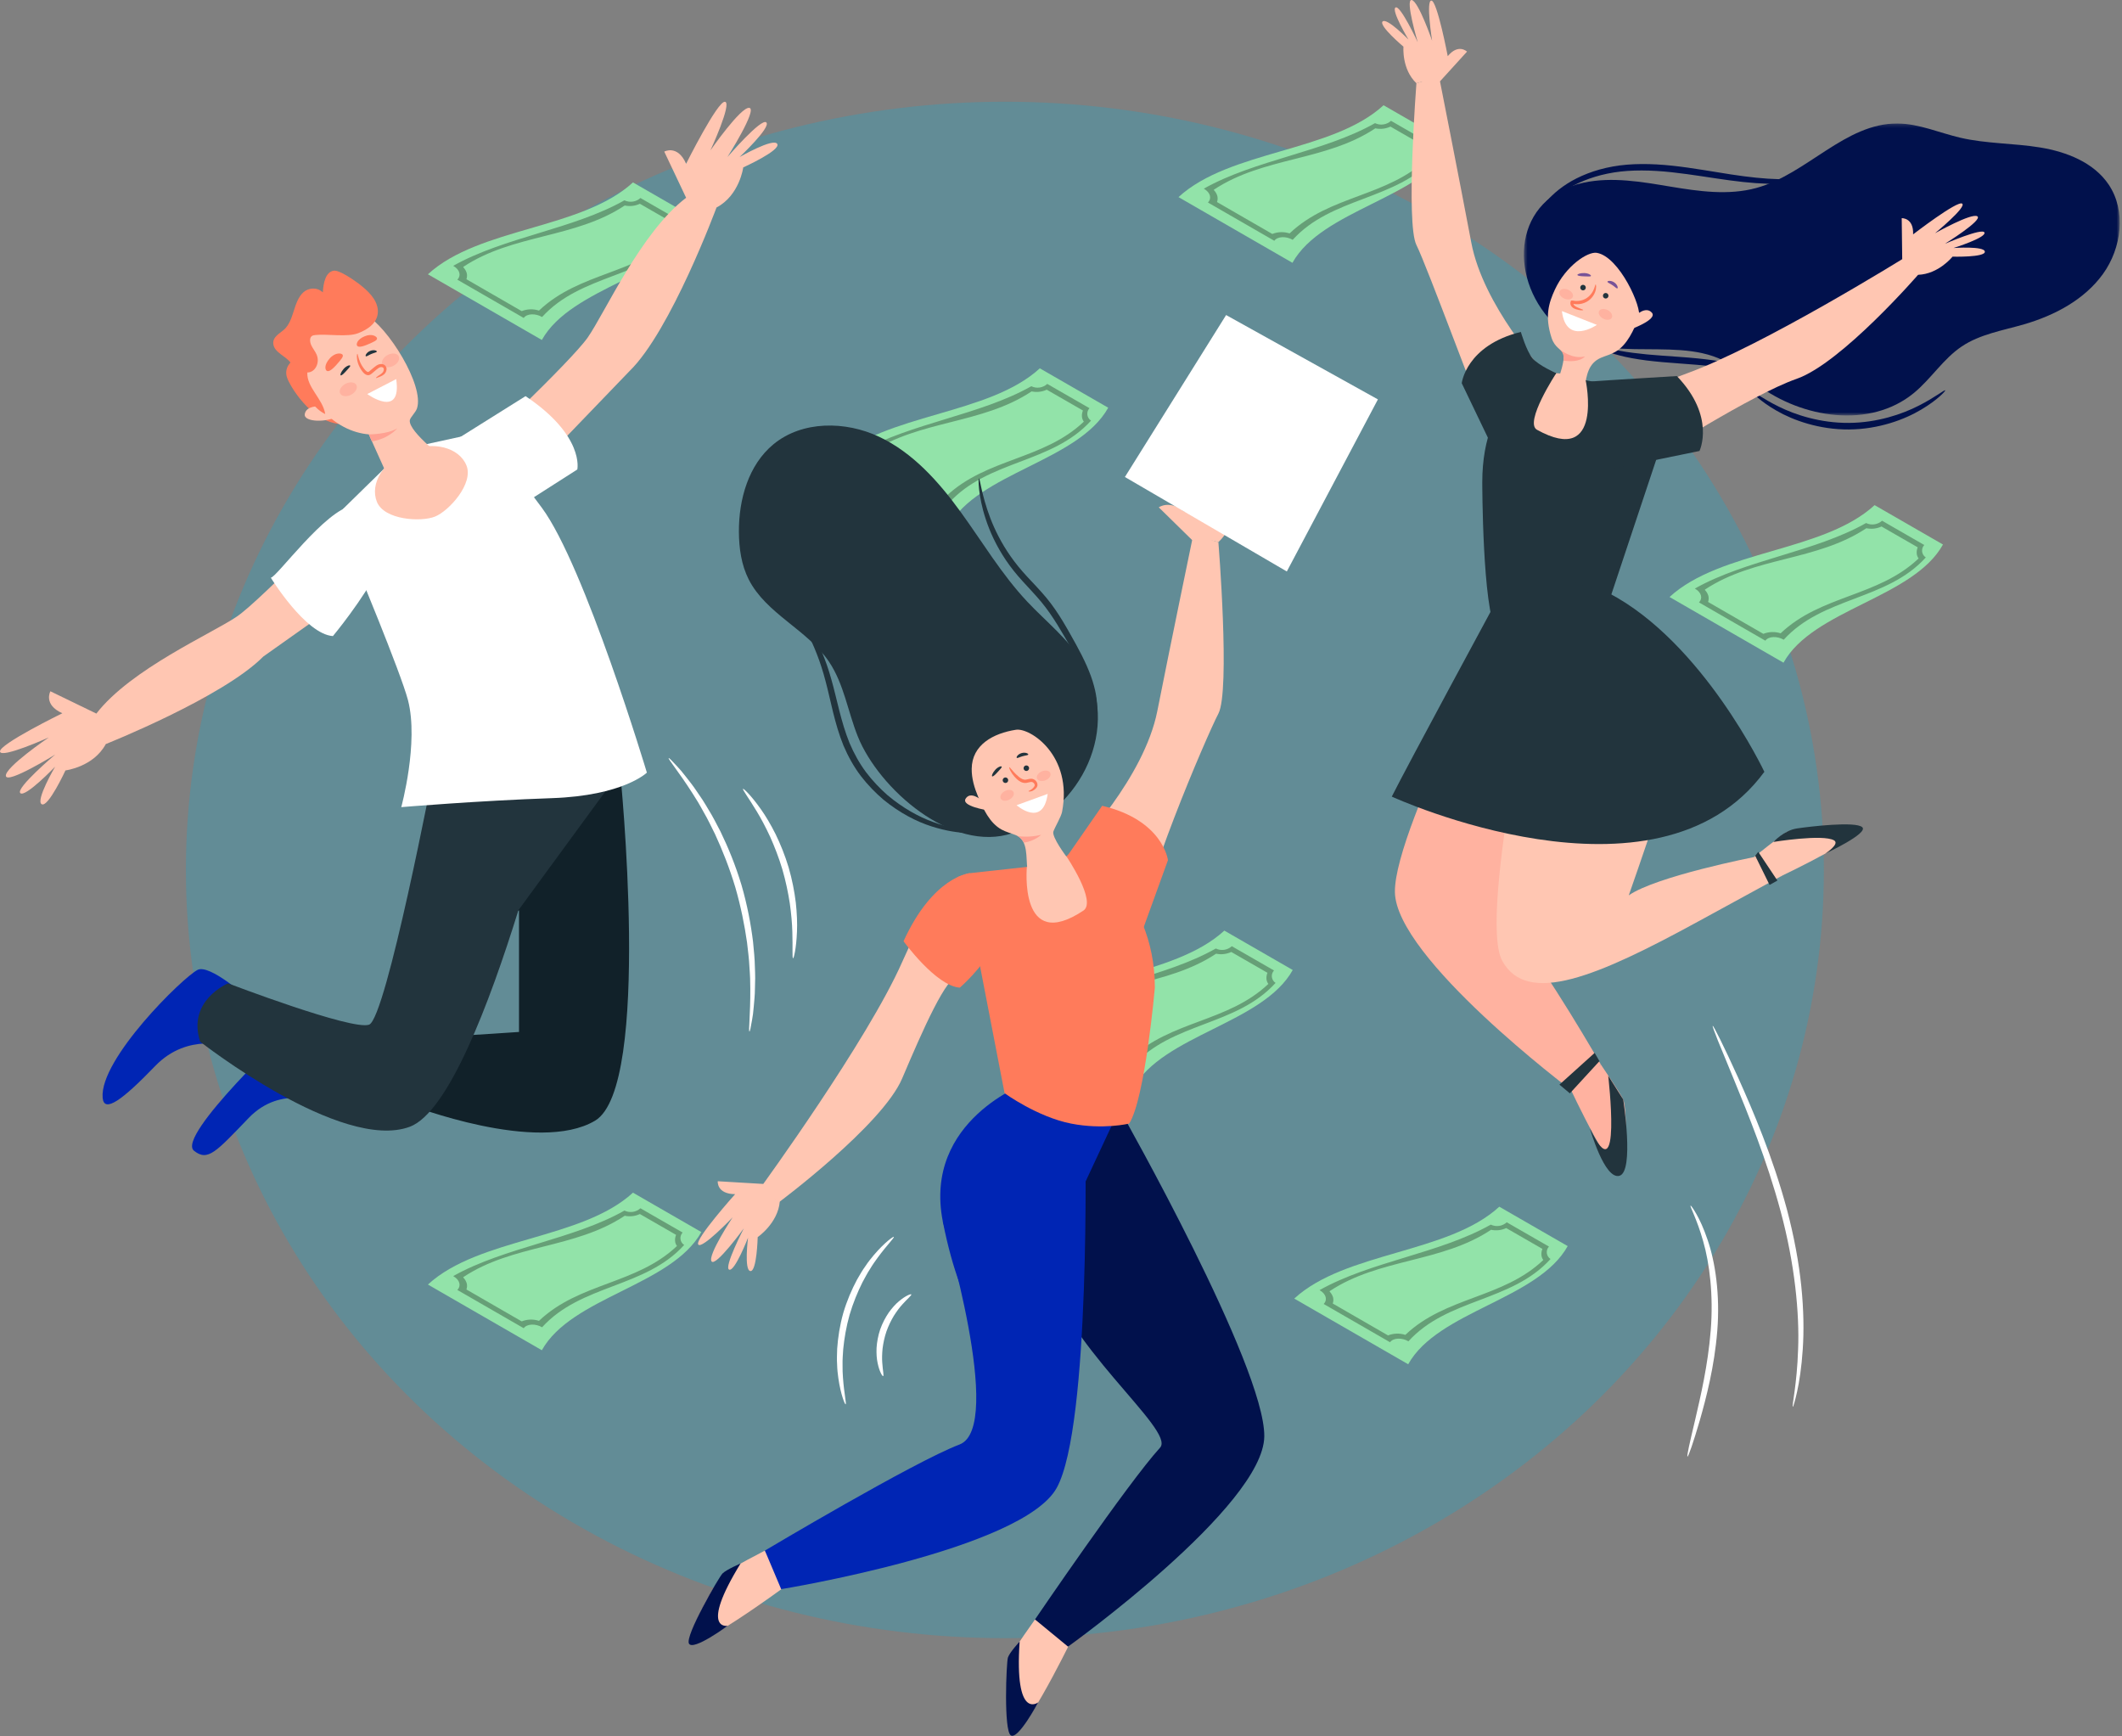 <svg width="605" height="495" viewBox="0 0 605 495" fill="none" xmlns="http://www.w3.org/2000/svg">
<rect x="0" y="0" width="605" height="495" fill="#808080" stroke="none"/>
<ellipse rx="233.5" ry="219" transform="matrix(-1 0 0 1 286.5 248)" fill="#09B1D9" fill-opacity="0.25"/>
<path d="M290.608 291.484C305.211 278.066 334.468 278.71 349.071 265.292L368.57 276.522C360.07 291.789 331.544 295.012 323.095 310.211L290.608 291.484Z" fill="#92E3A9"/>
<g opacity="0.3">
<path fill-rule="evenodd" clip-rule="evenodd" d="M299.006 293.027C300.128 291.874 299.737 290.177 297.85 289.092V289.058C305.141 284.963 313.662 282.362 322.185 279.761C330.752 277.146 339.32 274.531 346.64 270.398C348.151 271.13 349.957 270.868 351.196 269.737L363.232 276.658C362.759 277.161 362.535 277.849 362.62 278.534C362.706 279.219 363.092 279.83 363.674 280.203C358.105 286.353 350.764 289.144 343.42 291.935C336.08 294.725 328.738 297.515 323.163 303.663C321.327 302.578 318.828 302.645 317.927 303.935L299.006 293.027ZM323.7 280.63C315.753 282.645 307.805 284.66 300.706 289.363V289.499C301.174 289.971 301.513 290.555 301.692 291.195C301.817 291.759 301.781 292.347 301.59 292.892L317.349 301.984C318.924 301.359 320.668 301.305 322.279 301.831C328.042 296.352 334.995 293.757 341.948 291.161C348.901 288.566 355.854 285.97 361.617 280.491C361.295 280.063 361.106 279.55 361.073 279.016C361.04 278.436 361.139 277.856 361.362 277.319L351.043 271.382C349.696 272.013 348.179 272.186 346.725 271.874C339.621 276.594 331.661 278.612 323.7 280.63Z" fill="black"/>
</g>
<path d="M122 78.191C136.603 64.773 165.86 65.418 180.463 52L199.962 63.23C191.462 78.497 162.936 81.72 154.487 96.919L122 78.191Z" fill="#92E3A9"/>
<g opacity="0.3">
<path fill-rule="evenodd" clip-rule="evenodd" d="M130.398 79.735C131.52 78.582 131.129 76.885 129.242 75.799V75.766C136.533 71.671 145.054 69.07 153.577 66.469C162.144 63.854 170.712 61.239 178.032 57.106C179.543 57.838 181.349 57.576 182.588 56.444L194.624 63.365C194.151 63.869 193.927 64.556 194.012 65.241C194.098 65.926 194.484 66.538 195.066 66.911C189.497 73.061 182.156 75.852 174.812 78.643C167.472 81.433 160.13 84.223 154.555 90.371C152.719 89.285 150.22 89.353 149.319 90.642L130.398 79.735ZM155.092 67.338C147.145 69.353 139.197 71.368 132.098 76.071V76.207C132.566 76.679 132.905 77.263 133.084 77.903C133.209 78.467 133.173 79.054 132.982 79.599L148.741 88.692C150.316 88.067 152.06 88.013 153.671 88.539C159.434 83.06 166.387 80.464 173.34 77.869C180.293 75.274 187.246 72.678 193.009 67.199C192.687 66.77 192.498 66.258 192.465 65.723C192.432 65.143 192.531 64.564 192.754 64.027L182.435 58.09C181.088 58.721 179.571 58.894 178.117 58.582C171.013 63.302 163.053 65.32 155.092 67.338Z" fill="black"/>
</g>
<path d="M122 366.192C136.603 352.774 165.86 353.418 180.463 340L199.962 351.23C191.462 366.497 162.936 369.72 154.487 384.919L122 366.192Z" fill="#92E3A9"/>
<g opacity="0.3">
<path fill-rule="evenodd" clip-rule="evenodd" d="M130.398 367.735C131.52 366.582 131.129 364.885 129.242 363.8V363.766C136.533 359.671 145.054 357.07 153.577 354.469C162.144 351.854 170.712 349.239 178.032 345.106C179.543 345.838 181.349 345.576 182.588 344.445L194.624 351.366C194.151 351.869 193.927 352.557 194.012 353.242C194.098 353.927 194.484 354.538 195.066 354.911C189.497 361.061 182.156 363.852 174.812 366.643C167.472 369.433 160.13 372.223 154.555 378.371C152.719 377.286 150.22 377.353 149.319 378.643L130.398 367.735ZM155.092 355.338C147.145 357.353 139.197 359.368 132.098 364.071V364.207C132.566 364.679 132.905 365.263 133.084 365.903C133.209 366.467 133.173 367.055 132.982 367.6L148.741 376.692C150.316 376.067 152.06 376.013 153.671 376.539C159.434 371.06 166.387 368.465 173.34 365.869C180.293 363.274 187.246 360.679 193.009 355.199C192.687 354.771 192.498 354.258 192.465 353.724C192.432 353.144 192.531 352.564 192.754 352.027L182.435 346.09C181.088 346.721 179.571 346.894 178.117 346.582C171.013 351.302 163.053 353.32 155.092 355.338Z" fill="black"/>
</g>
<path d="M238 131.191C252.603 117.773 281.86 118.418 296.463 105L315.962 116.23C307.462 131.497 278.936 134.72 270.487 149.919L238 131.191Z" fill="#92E3A9"/>
<g opacity="0.3">
<path fill-rule="evenodd" clip-rule="evenodd" d="M246.398 132.735C247.52 131.582 247.129 129.885 245.242 128.8V128.766C252.533 124.671 261.054 122.07 269.577 119.469C278.144 116.854 286.712 114.239 294.032 110.106C295.543 110.838 297.349 110.576 298.588 109.444L310.624 116.365C310.151 116.869 309.927 117.556 310.012 118.241C310.098 118.926 310.484 119.538 311.066 119.911C305.497 126.061 298.156 128.852 290.812 131.643C283.472 134.432 276.13 137.223 270.555 143.371C268.719 142.285 266.22 142.353 265.319 143.642L246.398 132.735ZM271.092 120.338C263.145 122.353 255.197 124.368 248.098 129.071V129.207C248.566 129.679 248.905 130.263 249.084 130.903C249.209 131.467 249.173 132.054 248.982 132.599L264.741 141.692C266.316 141.067 268.06 141.013 269.671 141.539C275.434 136.06 282.387 133.464 289.34 130.869C296.293 128.274 303.246 125.678 309.009 120.199C308.687 119.771 308.498 119.258 308.465 118.723C308.432 118.143 308.531 117.564 308.754 117.027L298.435 111.09C297.088 111.721 295.571 111.893 294.117 111.582C287.013 116.302 279.053 118.32 271.092 120.338Z" fill="black"/>
</g>
<path d="M476 170.191C490.603 156.773 519.86 157.418 534.463 144L553.962 155.23C545.462 170.497 516.936 173.72 508.487 188.919L476 170.191Z" fill="#92E3A9"/>
<g opacity="0.3">
<path fill-rule="evenodd" clip-rule="evenodd" d="M484.398 171.735C485.52 170.582 485.129 168.885 483.242 167.8V167.766C490.533 163.671 499.054 161.07 507.577 158.469C516.144 155.854 524.712 153.239 532.032 149.106C533.543 149.838 535.349 149.576 536.588 148.444L548.624 155.365C548.151 155.869 547.927 156.556 548.012 157.241C548.098 157.926 548.484 158.538 549.066 158.911C543.497 165.061 536.156 167.852 528.812 170.643C521.472 173.432 514.13 176.223 508.555 182.371C506.719 181.285 504.22 181.353 503.319 182.642L484.398 171.735ZM509.092 159.338C501.145 161.353 493.197 163.368 486.098 168.071V168.207C486.566 168.679 486.905 169.263 487.084 169.903C487.209 170.467 487.173 171.054 486.982 171.599L502.741 180.692C504.316 180.067 506.06 180.013 507.671 180.539C513.434 175.06 520.387 172.464 527.34 169.869C534.293 167.274 541.246 164.678 547.009 159.199C546.687 158.771 546.498 158.258 546.465 157.723C546.432 157.143 546.531 156.564 546.754 156.027L536.435 150.09C535.088 150.721 533.571 150.893 532.117 150.582C525.013 155.302 517.053 157.32 509.092 159.338Z" fill="black"/>
</g>
<path d="M336 56.191C350.603 42.773 379.86 43.418 394.463 30L413.962 41.23C405.462 56.497 376.936 59.72 368.487 74.919L336 56.191Z" fill="#92E3A9"/>
<g opacity="0.3">
<path fill-rule="evenodd" clip-rule="evenodd" d="M344.398 57.735C345.52 56.581 345.129 54.885 343.242 53.8V53.766C350.533 49.671 359.054 47.07 367.577 44.469C376.144 41.854 384.712 39.239 392.032 35.106C393.543 35.838 395.349 35.576 396.588 34.444L408.624 41.365C408.151 41.869 407.927 42.556 408.012 43.241C408.098 43.926 408.484 44.538 409.066 44.911C403.497 51.061 396.156 53.852 388.812 56.643C381.472 59.432 374.13 62.223 368.555 68.371C366.719 67.285 364.22 67.353 363.319 68.642L344.398 57.735ZM369.092 45.338C361.145 47.353 353.197 49.368 346.098 54.071V54.207C346.566 54.679 346.905 55.263 347.084 55.903C347.209 56.467 347.173 57.054 346.982 57.599L362.741 66.692C364.316 66.067 366.06 66.013 367.671 66.539C373.434 61.06 380.387 58.464 387.34 55.869C394.293 53.274 401.246 50.678 407.009 45.199C406.687 44.77 406.498 44.258 406.465 43.723C406.432 43.143 406.531 42.564 406.754 42.027L396.435 36.09C395.088 36.721 393.571 36.894 392.117 36.582C385.013 41.302 377.053 43.32 369.092 45.338Z" fill="black"/>
</g>
<path d="M369 370.192C383.603 356.774 412.86 357.418 427.463 344L446.962 355.23C438.462 370.497 409.936 373.72 401.487 388.919L369 370.192Z" fill="#92E3A9"/>
<g opacity="0.3">
<path fill-rule="evenodd" clip-rule="evenodd" d="M377.398 371.735C378.52 370.582 378.129 368.885 376.242 367.8V367.766C383.533 363.671 392.054 361.07 400.577 358.469C409.144 355.854 417.712 353.239 425.032 349.106C426.543 349.838 428.349 349.576 429.588 348.445L441.624 355.366C441.151 355.869 440.927 356.557 441.012 357.242C441.098 357.927 441.484 358.538 442.066 358.911C436.497 365.061 429.156 367.852 421.812 370.643C414.472 373.433 407.13 376.223 401.555 382.371C399.719 381.286 397.22 381.353 396.319 382.643L377.398 371.735ZM402.092 359.338C394.145 361.353 386.197 363.368 379.098 368.071V368.207C379.566 368.679 379.905 369.263 380.084 369.903C380.209 370.467 380.173 371.055 379.982 371.6L395.741 380.692C397.316 380.067 399.06 380.013 400.671 380.539C406.434 375.06 413.387 372.465 420.34 369.869C427.293 367.274 434.246 364.679 440.009 359.199C439.687 358.771 439.498 358.258 439.465 357.724C439.432 357.144 439.531 356.564 439.754 356.027L429.435 350.09C428.088 350.721 426.571 350.894 425.117 350.582C418.013 355.302 410.053 357.32 402.092 359.338Z" fill="black"/>
</g>
<path fill-rule="evenodd" clip-rule="evenodd" d="M482.001 343.694C482.102 343.635 482.73 344.465 483.66 346.099C484.593 347.727 485.754 350.2 486.833 353.392C489.045 359.753 490.433 369.142 489.61 379.383C488.794 389.622 486.427 398.609 484.601 405.007C482.733 411.407 481.358 415.292 481.121 415.227C480.859 415.155 481.787 411.135 483.32 404.672C484.814 398.21 486.945 389.27 487.743 379.241C488.546 369.215 487.404 360.089 485.569 353.78C483.786 347.44 481.707 343.846 482.001 343.694Z" fill="white"/>
<path fill-rule="evenodd" clip-rule="evenodd" d="M488.31 292.45C488.427 292.398 489.188 293.789 490.456 296.355C491.723 298.921 493.504 302.66 495.611 307.326C499.79 316.657 505.415 329.719 509.495 344.884C511.5 352.47 512.867 359.845 513.559 366.617C514.257 373.388 514.328 379.54 513.979 384.675C513.641 389.812 512.992 393.934 512.368 396.737C511.751 399.545 511.262 401.058 511.152 401.033C510.805 400.966 512.333 394.784 512.657 384.613C513.061 374.463 511.728 360.361 507.685 345.367C503.652 330.367 498.257 317.298 494.395 307.85C492.451 303.123 490.879 299.297 489.79 296.652C488.727 293.996 488.192 292.503 488.31 292.45Z" fill="white"/>
<path fill-rule="evenodd" clip-rule="evenodd" d="M254.833 352.595C255.05 352.828 252.927 354.853 250.172 358.612C249.488 359.557 248.745 360.59 248.05 361.77C247.29 362.906 246.629 364.21 245.893 365.556C244.525 368.301 243.227 371.42 242.225 374.815C241.267 378.223 240.709 381.555 240.408 384.607C240.316 386.138 240.183 387.594 240.221 388.96C240.183 390.329 240.262 391.6 240.338 392.764C240.672 397.412 241.394 400.256 241.086 400.339C240.899 400.403 239.711 397.656 239.022 392.899C238.857 391.711 238.699 390.405 238.669 388.992C238.563 387.581 238.639 386.071 238.687 384.481C238.902 381.311 239.431 377.835 240.427 374.298C241.465 370.771 242.864 367.547 244.37 364.748C245.174 363.375 245.911 362.056 246.753 360.918C247.529 359.736 248.358 358.715 249.13 357.796C252.243 354.135 254.711 352.442 254.833 352.595Z" fill="white"/>
<path fill-rule="evenodd" clip-rule="evenodd" d="M259.816 369.001C259.973 369.252 258.79 370.157 257.245 371.887C256.463 372.742 255.639 373.849 254.828 375.133C254.051 376.438 253.307 377.936 252.723 379.587C252.164 381.247 251.827 382.885 251.635 384.393C251.481 385.903 251.447 387.282 251.537 388.439C251.687 390.753 252.062 392.196 251.782 392.297C251.582 392.381 250.74 391.061 250.225 388.615C249.956 387.395 249.846 385.902 249.916 384.248C250.025 382.599 250.341 380.791 250.952 378.977C251.589 377.171 252.455 375.554 253.386 374.187C254.349 372.841 255.358 371.735 256.32 370.94C258.233 369.33 259.71 368.809 259.816 369.001Z" fill="white"/>
<path fill-rule="evenodd" clip-rule="evenodd" d="M190.645 216.107C190.742 216.023 191.58 216.847 193.017 218.42C193.748 219.198 194.61 220.178 195.523 221.386C196.446 222.584 197.555 223.914 198.596 225.512C199.133 226.301 199.697 227.127 200.283 227.988C200.863 228.855 201.389 229.803 201.975 230.761C203.174 232.664 204.249 234.811 205.418 237.051C207.626 241.596 209.737 246.753 211.418 252.344C213.045 257.951 214.078 263.429 214.695 268.442C214.931 270.959 215.195 273.346 215.222 275.593C215.251 276.716 215.325 277.798 215.308 278.842C215.285 279.883 215.261 280.882 215.239 281.836C215.233 283.746 215.025 285.463 214.902 286.971C214.792 288.481 214.601 289.772 214.41 290.821C214.059 292.923 213.804 294.071 213.676 294.053C213.346 294.009 213.967 289.351 213.916 281.822C213.898 280.88 213.882 279.897 213.864 278.869C213.842 277.843 213.733 276.778 213.672 275.675C213.579 273.466 213.26 271.124 212.984 268.656C212.282 263.741 211.219 258.379 209.622 252.876C207.971 247.388 205.95 242.308 203.866 237.801C202.759 235.58 201.752 233.44 200.63 231.535C200.081 230.576 199.593 229.623 199.055 228.75C198.511 227.879 197.991 227.043 197.494 226.244C193.445 219.896 190.39 216.324 190.645 216.107Z" fill="white"/>
<path fill-rule="evenodd" clip-rule="evenodd" d="M211.845 224.879C212.004 224.737 214.154 226.748 216.889 230.625C218.265 232.555 219.715 234.987 221.127 237.791C222.498 240.615 223.806 243.821 224.849 247.296C225.862 250.78 226.505 254.184 226.889 257.299C227.227 260.421 227.332 263.249 227.224 265.618C227.035 270.357 226.322 273.214 226.113 273.182C225.811 273.145 226.053 270.252 225.9 265.616C225.839 263.3 225.6 260.549 225.179 257.524C224.712 254.504 224.036 251.212 223.055 247.827C222.04 244.452 220.817 241.32 219.569 238.532C218.279 235.762 216.984 233.324 215.777 231.345C213.386 227.371 211.613 225.074 211.845 224.879Z" fill="white"/>
<path fill-rule="evenodd" clip-rule="evenodd" d="M83.445 102.772C83.445 102.772 80.569 104.763 82.006 108.083C83.445 111.402 89.751 121.248 98.27 120.916C98.619 120.904 87.538 102.772 87.538 102.772H83.445Z" fill="#FF7B5B"/>
<path fill-rule="evenodd" clip-rule="evenodd" d="M70.413 284.294C70.413 284.294 59.76 274.777 56.35 276.482C52.183 278.565 28.333 301.933 29.265 312.942C29.648 317.451 34.897 313.588 44.25 303.886C53.605 294.185 65.385 298.343 65.385 298.343L70.413 284.294Z" fill="#0025B4"/>
<path fill-rule="evenodd" clip-rule="evenodd" d="M96.295 300.343L83.435 292.628C83.435 292.628 50.1 323.88 55.308 328.047C59.258 331.207 61.58 328.373 70.934 318.671C80.287 308.972 92.138 314.549 92.138 314.549L96.295 300.343Z" fill="#0025B4"/>
<path fill-rule="evenodd" clip-rule="evenodd" d="M174.854 197.526L177.266 231.771L123.731 217.825L174.854 197.526Z" fill="#F3A683"/>
<path fill-rule="evenodd" clip-rule="evenodd" d="M123.731 219.003C123.731 219.003 170.559 221.955 176.794 219.874C176.794 219.874 185.946 309.777 169.662 319.476C153.378 329.178 116.835 314.972 116.835 314.972L126.702 295.571L147.975 294.185V259.54L146.449 259.886L123.731 219.003Z" fill="#112129"/>
<path fill-rule="evenodd" clip-rule="evenodd" d="M65.032 280.327C65.032 280.327 53.254 285.178 57.065 296.958C57.065 296.958 97.271 328.485 116.836 321.209C127.797 317.133 139.571 286.035 147.808 259.466L176.795 219.874C176.795 219.874 163.124 220.558 158.563 220.54C149.846 220.507 123.732 219.003 123.732 219.003C123.732 219.003 110.091 290.375 105.23 292.107C100.37 293.838 65.032 280.327 65.032 280.327Z" fill="#22343D"/>
<path fill-rule="evenodd" clip-rule="evenodd" d="M134.644 129.487C134.644 129.487 162.708 103.155 167.557 96.225C172.407 89.296 182.804 66.083 195.619 56.383L189.384 43.217C189.384 43.217 193.196 41.139 195.619 46.681C195.619 46.681 204.626 28.667 206.705 29.012C208.786 29.358 202.549 42.871 202.549 42.871C202.549 42.871 211.213 30.397 213.637 30.745C216.06 31.091 207.4 44.766 207.4 44.766C207.4 44.766 217.099 33.516 218.486 34.902C219.872 36.288 210.864 44.766 210.864 44.766C210.864 44.766 220.564 39.197 221.604 41.033C222.644 42.871 211.904 47.721 211.904 47.721C211.904 47.721 210.864 55.689 204.283 59.153C204.283 59.153 191.249 94.366 179.469 105.799L141.628 145.127L134.644 129.487Z" fill="#FFC6B2"/>
<path fill-rule="evenodd" clip-rule="evenodd" d="M101.143 143.134C101.143 143.134 74.552 170.951 67.578 175.735C60.603 180.518 37.295 190.698 27.476 203.425L14.369 197.066C14.369 197.066 12.256 200.856 17.776 203.332C17.776 203.332 -0.324 212.172 0.004 214.255C0.33 216.337 13.9 210.227 13.9 210.227C13.9 210.227 1.347 218.774 1.671 221.201C1.995 223.628 15.749 215.095 15.749 215.095C15.749 215.095 4.41 224.689 5.783 226.087C7.154 227.486 15.718 218.56 15.718 218.56C15.718 218.56 10.058 228.207 11.886 229.263C13.712 230.319 18.663 219.625 18.663 219.625C18.663 219.625 26.64 218.663 30.167 212.112C30.167 212.112 63.52 198.841 75.064 187.169L116.569 157.759L101.143 143.134Z" fill="#FFC6B2"/>
<path fill-rule="evenodd" clip-rule="evenodd" d="M111.112 132.047L97.663 145.213L101.074 160.055C101.074 160.055 114.324 191.866 116.327 199.626C119.44 211.693 114.404 230.093 114.404 230.093C114.404 230.093 136.867 228.228 157.306 227.535C177.744 226.842 184.43 220.257 184.43 220.257C184.43 220.257 166.709 161.236 154.474 144.737C142.238 128.241 137.788 123.077 137.788 123.077L119.773 127.015L111.112 132.047Z" fill="white"/>
<path fill-rule="evenodd" clip-rule="evenodd" d="M150.582 142.792L164.596 133.838C164.596 133.838 166.736 124.245 149.837 112.93L130.021 125.347L150.582 142.792Z" fill="white"/>
<path fill-rule="evenodd" clip-rule="evenodd" d="M100.497 144.172C92.815 145.25 78.776 164.721 77.21 164.684C77.21 164.684 87.09 180.808 94.917 181.331C94.917 181.331 129.36 140.124 100.497 144.172Z" fill="white"/>
<path fill-rule="evenodd" clip-rule="evenodd" d="M127.616 131.503C127.616 131.503 116.449 123.159 116.836 119.833C116.934 118.995 118.482 117.635 118.884 116.428C121.049 109.932 110.61 93.195 104.196 89.667C99.151 86.893 101.362 86.648 90.743 92.958C80.124 99.268 86.174 110.18 90.916 115.824C95.399 121.159 100.534 123.444 105.153 123.83L111.721 138.418L127.616 131.503Z" fill="#FFC6B2"/>
<path fill-rule="evenodd" clip-rule="evenodd" d="M107.467 143.085C105.354 137.904 109.354 131.378 116.4 128.504C123.449 125.629 130.871 127.499 132.987 132.677C135.098 137.856 128.007 145.642 124.048 147.257C120.09 148.872 109.577 148.263 107.467 143.085Z" fill="#FFC6B2"/>
<path fill-rule="evenodd" clip-rule="evenodd" d="M90.917 115.825C90.917 115.825 87.295 115.624 86.893 118.038C86.49 120.452 93.532 120.452 96.148 118.641L90.917 115.825Z" fill="#FFC6B2"/>
<path fill-rule="evenodd" clip-rule="evenodd" d="M92.728 118.038C92.04 113.676 87.392 110.433 87.624 106.183C89.852 106.2 91.282 103.441 90.268 101.082C89.869 100.156 89.193 99.363 88.761 98.448C88.331 97.535 88.216 96.339 88.877 95.823C89.191 95.579 89.614 95.536 90.02 95.496C93.323 95.156 98.982 96.147 102.022 95.02C104.917 93.948 108.018 91.861 107.717 88.316C107.454 85.228 104.727 82.725 102.223 80.834C100.788 79.749 96.688 76.913 95.141 77.171C92.78 77.563 92.207 80.714 92.037 83.35C90.386 81.778 87.949 82.03 86.513 83.309C85.077 84.589 84.397 86.622 83.772 88.584C83.145 90.548 82.481 92.586 81.064 93.89C79.744 95.106 77.655 96.026 77.929 98.093C78.254 100.556 81.473 101.433 82.961 103.534C82.594 103.019 82.284 106.308 82.495 106.865C83.13 108.545 84.714 109.657 85.86 110.942C88.301 113.681 89.495 116.439 92.728 118.038Z" fill="#FF7B5B"/>
<path fill-rule="evenodd" clip-rule="evenodd" d="M112.961 108.064L104.709 112.332C104.709 112.332 114.62 119.526 112.961 108.064Z" fill="white"/>
<path fill-rule="evenodd" clip-rule="evenodd" d="M101.608 109.756C102.059 110.612 101.391 111.849 100.117 112.519C98.843 113.19 97.445 113.04 96.994 112.184C96.545 111.329 97.211 110.093 98.485 109.421C99.76 108.75 101.157 108.9 101.608 109.756Z" fill="#FFB2A0"/>
<path fill-rule="evenodd" clip-rule="evenodd" d="M113.657 101.525C114.108 102.381 113.441 103.618 112.167 104.288C110.893 104.959 109.495 104.809 109.044 103.953C108.594 103.097 109.26 101.86 110.534 101.19C111.81 100.519 113.206 100.669 113.657 101.525Z" fill="#FFB2A0"/>
<path fill-rule="evenodd" clip-rule="evenodd" d="M107.2 107.761C107.162 107.713 107.316 107.51 107.673 107.253C108.014 106.99 108.607 106.706 109.047 106.232C109.483 105.773 109.639 104.815 108.972 104.68C108.278 104.445 107.491 105.24 106.587 105.997C106.364 106.182 106.143 106.366 105.924 106.547C105.719 106.735 105.289 107.01 104.842 106.954C103.99 106.817 103.628 106.249 103.301 105.868C102.647 105.029 102.243 104.15 102.02 103.39C101.577 101.853 101.776 100.861 101.882 100.869C102.031 100.862 102.08 101.816 102.642 103.168C102.926 103.839 103.35 104.603 103.967 105.323C104.268 105.689 104.647 106.029 104.917 106.04C105.03 106.046 105.118 106.007 105.331 105.829C105.548 105.648 105.766 105.464 105.986 105.278C106.441 104.911 106.835 104.539 107.356 104.192C107.861 103.852 108.582 103.636 109.228 103.856C109.917 104.037 110.322 104.841 110.202 105.4C110.125 105.969 109.841 106.389 109.52 106.696C108.84 107.264 108.232 107.401 107.849 107.573C107.457 107.722 107.241 107.814 107.2 107.761Z" fill="#FF7B5B"/>
<path fill-rule="evenodd" clip-rule="evenodd" d="M105.153 123.83C105.153 123.83 110.417 123.86 113.273 122.101C113.273 122.101 110.857 125.069 106.022 125.837L105.153 123.83Z" fill="#FFA192"/>
<path fill-rule="evenodd" clip-rule="evenodd" d="M107.436 100.224C107.388 100.484 106.652 100.565 105.874 100.908C105.085 101.227 104.516 101.7 104.296 101.553C104.072 101.434 104.444 100.494 105.509 100.046C106.573 99.595 107.505 99.979 107.436 100.224Z" fill="#22343D"/>
<path fill-rule="evenodd" clip-rule="evenodd" d="M97.121 106.991C96.921 106.844 97.234 105.996 97.991 105.147C98.758 104.28 99.738 103.992 99.842 104.234C99.951 104.47 99.354 105.019 98.682 105.781C97.999 106.54 97.336 107.152 97.121 106.991Z" fill="#22343D"/>
<path fill-rule="evenodd" clip-rule="evenodd" d="M93.122 105.683C92.695 105.367 92.363 104.013 93.995 102.19C95.643 100.326 97.484 100.655 97.704 101.172C97.941 101.681 97.328 102.404 95.882 104.043C94.415 105.677 93.584 106.029 93.122 105.683Z" fill="#FF7B5B"/>
<path fill-rule="evenodd" clip-rule="evenodd" d="M101.787 98.501C101.551 98.059 101.812 96.775 103.935 95.879C106.088 94.954 107.522 95.975 107.502 96.505C107.498 97.032 106.687 97.401 104.796 98.216C102.891 99.016 102.042 98.982 101.787 98.501Z" fill="#FF7B5B"/>
<path fill-rule="evenodd" clip-rule="evenodd" d="M554.6 111.283C554.739 111.421 552.452 113.993 547.708 116.795C543.022 119.594 535.648 122.368 527.168 122.431C518.687 122.493 511.273 119.828 506.546 117.099C501.762 114.368 499.437 111.828 499.573 111.688C499.771 111.438 502.371 113.58 507.162 115.925C511.906 118.28 519.057 120.617 527.153 120.558C535.251 120.497 542.365 118.055 547.075 115.631C551.829 113.215 554.399 111.035 554.6 111.283Z" fill="#01114C"/>
<path fill-rule="evenodd" clip-rule="evenodd" d="M495.934 105.68C493.808 105.178 491.229 104.791 488.357 104.434C485.473 104.115 482.286 103.862 478.921 103.622C475.554 103.386 472.331 103.115 469.404 102.753C466.477 102.364 463.847 101.903 461.681 101.317C457.331 100.182 454.868 98.838 454.954 98.649C455.067 98.362 457.657 99.247 461.964 100.022C464.113 100.432 466.706 100.75 469.593 101.037C472.488 101.302 475.684 101.518 479.055 101.755C482.429 101.995 485.657 102.305 488.581 102.724C491.504 103.183 494.126 103.718 496.271 104.399C500.578 105.714 502.957 107.218 502.86 107.397C502.731 107.682 500.199 106.631 495.934 105.68Z" fill="#01114C"/>
<mask id="mask0" mask-type="alpha" maskUnits="userSpaceOnUse" x="434" y="35" width="171" height="84">
<path fill-rule="evenodd" clip-rule="evenodd" d="M434.468 35.206H604.354V118.441H434.468V35.206Z" fill="white"/>
</mask>
<g mask="url(#mask0)">
<path fill-rule="evenodd" clip-rule="evenodd" d="M451.556 52.065C459.642 50.35 468.019 51.827 476.172 53.185C484.325 54.544 492.79 55.769 500.761 53.581C515.153 49.63 526.079 35.09 541.003 35.207C547.149 35.255 552.941 37.879 558.929 39.267C566.363 40.992 574.108 40.807 581.639 42.038C589.172 43.268 596.952 46.297 601.209 52.632C606.259 60.15 604.874 70.754 599.575 78.099C594.276 85.445 585.79 89.917 577.095 92.451C571.03 94.219 564.568 95.24 559.32 98.757C554.011 102.315 550.544 108.041 545.598 112.087C533.186 122.237 513.87 119.328 501.049 109.699C497.828 107.281 494.842 104.474 491.223 102.704C476.503 95.498 455.332 105.036 442.654 91.927C429.78 78.612 431.614 56.295 451.556 52.065Z" fill="#01114C"/>
</g>
<path fill-rule="evenodd" clip-rule="evenodd" d="M447.516 309.917C447.516 309.917 461.003 338.825 462.581 333.472C464.155 328.117 463.634 315.261 462.79 313.425C461.941 311.59 456.428 303.481 456.428 303.481L447.516 309.917Z" fill="#FFB2A0"/>
<path fill-rule="evenodd" clip-rule="evenodd" d="M545.04 76.152C546.288 77.75 545.454 76.033 546.867 78.339C552.74 78.135 556.682 73.165 556.682 73.165C556.682 73.165 566.004 73.412 565.896 71.746C565.79 70.079 556.96 70.701 556.96 70.701C556.96 70.701 566.301 67.767 565.789 66.303C565.279 64.839 554.495 69.508 554.495 69.508C554.495 69.508 565.377 62.753 563.769 61.67C562.163 60.589 551.692 66.485 551.692 66.485C551.692 66.485 560.792 59.011 559.428 58.048C558.067 57.084 545.445 66.812 545.445 66.812C545.629 62.027 542.196 62.194 542.196 62.194L542.338 73.879C542.338 73.879 544.465 75.416 545.04 76.152Z" fill="#FFC6B2"/>
<path fill-rule="evenodd" clip-rule="evenodd" d="M406.867 23.268C404.872 23.636 406.418 22.942 403.829 23.732C399.577 19.677 400.141 13.304 400.141 13.304C400.141 13.304 393.009 7.3 394.192 6.127C395.381 4.951 401.569 11.279 401.569 11.279C401.569 11.279 396.534 2.883 397.888 2.128C399.241 1.373 404.208 12.023 404.208 12.023C404.208 12.023 400.554 -0.253 402.475 0.005C404.393 0.262 408.31 11.621 408.31 11.621C408.31 11.621 406.467 -0.008 408.123 0.176C409.781 0.359 412.764 16.014 412.764 16.014C415.803 12.313 418.257 14.719 418.257 14.719L410.554 23.19C410.554 23.19 407.784 23.1 406.867 23.268Z" fill="#FFC6B2"/>
<path fill-rule="evenodd" clip-rule="evenodd" d="M455.249 72.076C452.67 71.652 446.433 75.797 443.313 82.553C441.566 86.335 440.364 90.176 442.369 96.325C443.313 99.218 445.289 99.581 445.73 100.877C446.287 102.517 444.441 107.688 444.441 107.688L451.803 110.662C452.282 107.109 452.824 103.535 456.444 101.993C457.799 101.415 459.249 101.05 460.527 100.316C463.976 98.339 465.818 94.014 467.235 90.473C468.292 87.828 461.716 73.136 455.249 72.076Z" fill="#FFC6B2"/>
<path fill-rule="evenodd" clip-rule="evenodd" d="M446.485 172.479L434.151 167.53C434.151 167.53 397.546 235.413 397.699 254.247C397.85 273.08 447.973 310.788 447.973 310.788L456.427 303.482C456.427 303.482 440.952 276.497 432.679 266.983C424.406 257.467 446.485 172.479 446.485 172.479Z" fill="#FFB2A0"/>
<path fill-rule="evenodd" clip-rule="evenodd" d="M507.727 249.807C507.727 249.807 534.913 236.909 529.45 235.77C523.987 234.636 511.211 236.199 509.452 237.191C507.69 238.184 500.057 244.336 500.057 244.336L507.727 249.807Z" fill="#FFC6B2"/>
<path fill-rule="evenodd" clip-rule="evenodd" d="M458.601 171.89L439.89 178.698C439.89 178.698 421.173 261.023 428.319 273.948C435.461 286.878 455.529 278.322 484.108 262.724L508.046 249.656L500.056 244.338C500.056 244.338 472.2 249.796 464.377 255.239C464.377 255.239 468.46 243.671 473.903 227.343C479.346 211.013 483.1 194.344 458.601 171.89Z" fill="#FFC6B2"/>
<path fill-rule="evenodd" clip-rule="evenodd" d="M435.57 115.805C435.57 110.335 437.33 106.379 442.8 106.379C448.27 106.379 455.831 108.297 455.831 113.768C455.831 119.24 451.521 128.123 446.048 128.123C440.579 128.123 435.57 121.277 435.57 115.805Z" fill="#FFC6B2"/>
<path fill-rule="evenodd" clip-rule="evenodd" d="M439.889 105.595C439.889 105.595 422.881 87.189 419.479 69.157C416.075 51.128 410.295 21.871 410.295 21.871L403.831 23.732C403.831 23.732 400.767 63.716 403.831 69.838C406.891 75.962 421.851 116.729 426.406 127.436L439.889 105.595Z" fill="#FFC6B2"/>
<path fill-rule="evenodd" clip-rule="evenodd" d="M458.162 119.941C458.162 119.941 459.47 114.215 480.978 106.433C502.485 98.653 543.061 73.432 543.061 73.432L547.109 78.063C547.109 78.063 525.062 103.53 512.236 107.996C499.41 112.464 472.167 130.076 469.364 131.485C465.125 133.618 465.177 136.301 458.162 119.941Z" fill="#FFC6B2"/>
<path fill-rule="evenodd" clip-rule="evenodd" d="M439.889 105.595C439.889 105.595 422.609 111.196 422.609 137.491C422.609 137.491 422.62 173.504 426.692 180.055C426.692 180.055 433.313 181.752 441.568 180.055C450.223 178.276 458.601 171.89 458.601 171.89L472.194 131.081L470.569 111.96L452.086 108.392C452.086 108.392 457.388 133.168 438.205 122.517C434.477 120.447 443.69 106.39 443.69 106.39L439.889 105.595Z" fill="#22343D"/>
<path fill-rule="evenodd" clip-rule="evenodd" d="M425.268 126.981L416.753 109.241C416.753 109.241 417.974 98.479 433.606 94.623C433.606 94.623 435.186 100.047 436.92 102.12C438.651 104.191 443.696 106.396 443.696 106.396L425.268 126.981Z" fill="#22343D"/>
<path fill-rule="evenodd" clip-rule="evenodd" d="M457.46 134.112L484.536 128.562C484.536 128.562 489.244 118.808 478.081 107.205C478.081 107.205 456.961 108.481 454.227 108.708C451.536 108.932 453.384 111.004 453.384 111.004L457.46 134.112Z" fill="#22343D"/>
<path fill-rule="evenodd" clip-rule="evenodd" d="M426.649 171.284C426.649 171.284 401.039 218.634 396.808 227.095C396.808 227.095 472.363 261.802 503.034 220.025C503.034 220.025 485.588 183.098 458.616 169.039L446.981 165.555L427.104 171.056" fill="#22343D"/>
<path fill-rule="evenodd" clip-rule="evenodd" d="M466.243 90.025C466.243 90.025 469.161 87.108 470.955 89.127C472.75 91.147 464.449 94.064 464.449 94.064L466.243 90.025Z" fill="#FFC6B2"/>
<path fill-rule="evenodd" clip-rule="evenodd" d="M516.356 51.336C514.21 51.852 511.025 52.321 507.07 52.402C503.117 52.481 498.416 52.129 493.27 51.431C488.121 50.749 482.528 49.746 476.642 49.104C470.767 48.476 465.117 48.361 460.114 49.169C455.109 49.964 450.777 51.603 447.466 53.518C444.155 55.447 441.851 57.588 440.436 59.208C439.014 60.83 438.373 61.865 438.229 61.778C438.15 61.737 438.578 60.571 439.867 58.753C441.148 56.941 443.408 54.549 446.779 52.387C450.148 50.238 454.625 48.391 459.828 47.468C465.037 46.53 470.864 46.602 476.841 47.243C482.825 47.895 488.425 48.956 493.514 49.724C498.602 50.508 503.201 50.987 507.074 51.077C514.836 51.294 519.535 49.916 519.606 50.236C519.634 50.337 518.507 50.825 516.356 51.336Z" fill="#01114C"/>
<path fill-rule="evenodd" clip-rule="evenodd" d="M451.387 88.369C451.379 88.483 450.548 88.564 449.279 88.143C448.966 88.032 448.595 87.888 448.25 87.572C448.08 87.414 447.922 87.204 447.825 86.952C447.686 86.599 447.697 86.198 447.835 85.893C447.876 85.832 447.873 85.686 447.953 85.683L448.2 85.675C448.358 85.653 448.545 85.705 448.727 85.739C449.062 85.803 449.17 85.793 449.409 85.81C449.827 85.819 450.26 85.776 450.694 85.68C452.465 85.307 453.65 84.018 454.182 82.958C454.739 81.891 454.788 81.088 454.937 81.098C455.042 81.084 455.249 81.937 454.788 83.225C454.554 83.856 454.146 84.579 453.488 85.214C452.834 85.848 451.928 86.368 450.899 86.593C450.386 86.708 449.869 86.751 449.372 86.725C449.155 86.715 448.814 86.671 448.715 86.649C448.624 86.634 448.635 86.614 448.617 86.625C448.606 86.636 448.601 86.653 448.602 86.679C448.639 86.802 448.705 86.919 448.799 87.024C448.989 87.238 449.264 87.397 449.533 87.531C450.629 88.069 451.408 88.228 451.387 88.369Z" fill="#FF7B5B"/>
<path fill-rule="evenodd" clip-rule="evenodd" d="M445.313 88.684L455.288 92.614C455.288 92.614 446.522 98.659 445.313 88.684Z" fill="white"/>
<path fill-rule="evenodd" clip-rule="evenodd" d="M459.547 90.575C459.193 91.248 458.094 91.365 457.093 90.838C456.091 90.312 455.567 89.339 455.92 88.668C456.274 87.994 457.373 87.876 458.375 88.403C459.376 88.93 459.901 89.902 459.547 90.575Z" fill="#FFB2A0"/>
<path fill-rule="evenodd" clip-rule="evenodd" d="M448.415 84.673C448.112 85.371 447.026 85.572 445.988 85.123C444.95 84.673 444.352 83.744 444.654 83.046C444.955 82.348 446.043 82.147 447.081 82.596C448.119 83.046 448.717 83.975 448.415 84.673Z" fill="#FFB2A0"/>
<path fill-rule="evenodd" clip-rule="evenodd" d="M444.72 99.623C444.72 99.623 448.217 102.552 451.865 101.609C451.865 101.609 450.607 103.495 445.765 102.802C445.765 102.802 446.167 100.724 444.72 99.623Z" fill="#FFA192"/>
<path fill-rule="evenodd" clip-rule="evenodd" d="M458.59 84.311C458.59 84.747 458.236 85.101 457.8 85.101C457.364 85.101 457.009 84.747 457.009 84.311C457.009 83.875 457.364 83.521 457.8 83.521C458.236 83.521 458.59 83.875 458.59 84.311Z" fill="#22343D"/>
<path fill-rule="evenodd" clip-rule="evenodd" d="M452.123 81.981C452.123 82.418 451.769 82.772 451.333 82.772C450.897 82.772 450.544 82.418 450.544 81.981C450.544 81.545 450.897 81.191 451.333 81.191C451.769 81.191 452.123 81.545 452.123 81.981Z" fill="#22343D"/>
<path fill-rule="evenodd" clip-rule="evenodd" d="M461.129 82.206C460.885 82.309 460.414 81.739 459.7 81.277C459.001 80.794 458.292 80.578 458.293 80.313C458.27 80.06 459.259 79.854 460.22 80.499C461.182 81.139 461.373 82.13 461.129 82.206Z" fill="#775298"/>
<path fill-rule="evenodd" clip-rule="evenodd" d="M449.732 78.371C449.715 78.125 450.564 77.814 451.701 77.844C452.858 77.869 453.712 78.43 453.593 78.664C453.484 78.901 452.679 78.799 451.664 78.78C450.643 78.75 449.748 78.64 449.732 78.371Z" fill="#775298"/>
<path fill-rule="evenodd" clip-rule="evenodd" d="M453.293 321.663C453.293 321.663 457.442 336.39 461.726 335.184C466.01 333.98 462.789 313.426 462.789 313.426L458.515 306.67C458.515 306.67 462.53 341.075 453.293 321.663Z" fill="#22343D"/>
<path fill-rule="evenodd" clip-rule="evenodd" d="M505.613 240.015C505.613 240.015 508.63 236.723 512.287 236.175C515.945 235.626 529.02 234.071 530.94 235.808C532.861 237.546 520.343 243.371 520.343 243.371C520.343 243.371 524.704 240.591 522.893 239.558C519.693 237.728 505.613 240.015 505.613 240.015Z" fill="#22343D"/>
<path fill-rule="evenodd" clip-rule="evenodd" d="M500.425 243.958L504.518 252.269L506.752 251.029L501.293 242.842L500.425 243.958Z" fill="#22343D"/>
<path fill-rule="evenodd" clip-rule="evenodd" d="M454.653 300.149L444.605 309.205L447.583 311.687L456.017 302.507L454.653 300.149Z" fill="#22343D"/>
<path fill-rule="evenodd" clip-rule="evenodd" d="M244.587 209.994C241.729 202.902 240.631 195.007 236.367 188.662C230.232 179.531 218.446 175 213.467 165.189C211.353 161.022 210.689 156.255 210.667 151.583C210.626 142.339 213.394 132.511 220.534 126.637C228.738 119.887 241.048 119.981 250.657 124.515C260.263 129.05 267.604 137.282 273.845 145.88C280.087 154.477 285.551 163.703 292.819 171.451C298.208 177.196 304.6 182.151 308.659 188.9C319.788 207.403 308.338 230.815 288.692 237.493C271.429 243.359 250.559 224.819 244.587 209.994Z" fill="#22343D"/>
<path fill-rule="evenodd" clip-rule="evenodd" d="M219.994 340.494C221.703 341.898 219.838 340.925 222.324 342.544C221.769 348.754 216.026 352.666 216.026 352.666C216.026 352.666 215.783 362.552 213.938 362.349C212.089 362.149 213.273 352.829 213.273 352.829C213.273 352.829 209.492 362.567 207.892 361.947C206.294 361.33 212.082 350.156 212.082 350.156C212.082 350.156 203.969 361.323 202.855 359.562C201.742 357.803 208.88 347.027 208.88 347.027C208.88 347.027 200.066 356.269 199.07 354.773C198.075 353.281 209.589 340.428 209.589 340.428C204.26 340.37 204.637 336.742 204.637 336.742L217.617 337.512C217.617 337.512 219.208 339.845 219.994 340.494Z" fill="#FFC6B2"/>
<path fill-rule="evenodd" clip-rule="evenodd" d="M343.998 154.046C346.219 154.435 344.495 153.7 347.377 154.538C352.111 150.237 351.482 143.48 351.482 143.48C351.482 143.48 359.421 137.114 358.105 135.87C356.78 134.623 349.894 141.331 349.894 141.331C349.894 141.331 355.497 132.429 353.99 131.628C352.485 130.828 346.957 142.121 346.957 142.121C346.957 142.121 351.025 129.104 348.885 129.377C346.751 129.65 342.392 141.695 342.392 141.695C342.392 141.695 344.442 129.364 342.598 129.559C340.753 129.753 337.769 145.907 337.769 145.907C333.422 142.369 330.38 144.634 330.38 144.634L339.893 153.963C339.893 153.963 342.977 153.869 343.998 154.046Z" fill="#FFC6B2"/>
<path fill-rule="evenodd" clip-rule="evenodd" d="M289.657 208.036C293.672 207.409 305.918 215.345 302.802 231.461C302.542 232.814 300.774 235.793 300.334 237.025C299.778 238.585 304.11 244.296 304.11 244.296L292.927 247.869C292.45 244.491 293.253 239.554 289.639 238.086C288.287 237.537 286.84 237.19 285.565 236.493C282.121 234.613 280.283 230.499 278.869 227.132C277.813 224.615 277.009 221.909 277.039 219.178C277.112 212.303 283.202 209.044 289.657 208.036Z" fill="#FFC6B2"/>
<path fill-rule="evenodd" clip-rule="evenodd" d="M312.051 252.174C312.051 246.373 310.211 244.159 304.123 244.159C298.035 244.159 289.998 246.373 289.998 252.174C289.998 257.976 294.297 265.236 300.388 265.236C306.475 265.236 312.051 257.976 312.051 252.174Z" fill="#FFC6B2"/>
<path fill-rule="evenodd" clip-rule="evenodd" d="M307.243 241.347C307.243 241.347 326.174 221.828 329.96 202.708C333.748 183.589 340.183 152.564 340.183 152.564L347.377 154.537C347.377 154.537 350.786 196.937 347.377 203.43C343.971 209.924 324.658 255.018 325.037 266.561L307.243 241.347Z" fill="#FFC6B2"/>
<path fill-rule="evenodd" clip-rule="evenodd" d="M273.498 250.798C273.498 250.798 267.061 251.88 257.216 274.247C247.371 296.614 217.08 338.253 217.08 338.253L222.003 342.787C222.003 342.787 251.536 320.783 257.216 307.436C262.894 294.089 270.088 277.494 273.498 278.214C276.904 278.937 291.293 259.093 273.498 250.798Z" fill="#FFC6B2"/>
<path fill-rule="evenodd" clip-rule="evenodd" d="M324.18 269.543L332.994 245.213C332.994 245.213 331.635 233.803 314.237 229.712L304.381 243.912L324.18 269.543Z" fill="#FF7B5B"/>
<path fill-rule="evenodd" clip-rule="evenodd" d="M276.436 248.931C276.436 248.931 266.037 249.807 257.608 268.321C257.608 268.321 266.878 281.119 273.659 281.551C273.659 281.551 298.847 260.021 276.436 248.931Z" fill="#FF7B5B"/>
<path fill-rule="evenodd" clip-rule="evenodd" d="M305.01 468.488C305.01 468.488 289.998 499.143 288.243 493.468C286.491 487.79 287.07 474.155 288.01 472.21C288.954 470.262 295.092 461.664 295.092 461.664L305.01 468.488Z" fill="#FFC6B2"/>
<path fill-rule="evenodd" clip-rule="evenodd" d="M306.157 322.747L319.885 317.498C319.885 317.498 360.628 389.484 360.459 409.456C360.29 429.425 304.502 469.413 304.502 469.413L295.091 461.664C295.091 461.664 321.534 422.785 330.741 412.696C335.346 407.651 302.384 382.924 297.391 359.132C292.399 335.341 306.157 322.747 306.157 322.747Z" fill="#01114C"/>
<path fill-rule="evenodd" clip-rule="evenodd" d="M223.615 452.429C223.615 452.429 195.534 473.128 196.702 467.319C197.874 461.505 204.943 449.639 206.716 448.318C208.492 447.001 218.079 442.035 218.079 442.035L223.615 452.429Z" fill="#FFC6B2"/>
<path fill-rule="evenodd" clip-rule="evenodd" d="M268.806 348.238L309.423 324.699C309.423 324.699 311.035 406.468 301.284 424.148C291.535 441.828 222.719 453.029 222.719 453.029L218.079 442.035C218.079 442.035 260.535 416.739 273.57 411.789C286.606 406.836 268.806 348.238 268.806 348.238Z" fill="#0025B4"/>
<path fill-rule="evenodd" clip-rule="evenodd" d="M292.996 308.597C292.996 308.597 263.089 319.186 268.807 348.238C274.523 377.29 284.052 382.736 284.052 382.736L301.203 354.594L318.422 317.738L301.203 315.554L292.996 308.597Z" fill="#0025B4"/>
<path fill-rule="evenodd" clip-rule="evenodd" d="M307.243 241.347C307.243 241.347 329.261 253.687 329.261 281.571C329.261 281.571 326.464 313.36 321.93 320.305C321.93 320.305 314.561 322.105 305.373 320.305C295.74 318.419 286.417 311.648 286.417 311.648L278.892 272.728L273.039 250.004L276.212 248.957L292.772 247.138C292.772 247.138 290.393 271.875 308.883 259.591C312.778 257.004 304.035 244.105 304.035 244.105L307.243 241.347Z" fill="#FF7B5B"/>
<path fill-rule="evenodd" clip-rule="evenodd" d="M320.72 135.979L366.885 162.91L392.854 113.858L349.573 89.812L320.72 135.979Z" fill="white"/>
<path fill-rule="evenodd" clip-rule="evenodd" d="M222.376 167.891C222.463 167.813 223.482 168.739 225.094 170.626C226.699 172.516 228.889 175.39 231.087 179.268C233.293 183.129 235.476 188.029 237.035 193.717C238.648 199.362 239.73 205.708 242.21 211.821C243.497 214.841 245.058 217.652 246.915 220.137C248.789 222.606 250.867 224.773 253.006 226.663C257.377 230.342 261.957 232.872 266.038 234.335C270.115 235.817 273.607 236.482 276.035 236.721C278.461 236.989 279.832 237.028 279.833 237.188C279.84 237.287 278.473 237.496 275.982 237.448C273.493 237.429 269.869 236.954 265.602 235.585C261.331 234.236 256.506 231.74 251.893 227.981C249.629 226.048 247.43 223.811 245.449 221.24C243.484 218.653 241.824 215.696 240.477 212.531C237.893 206.142 236.872 199.74 235.37 194.169C233.935 188.58 231.94 183.77 229.923 179.9C227.919 176.019 225.929 173.077 224.519 171.071C223.101 169.07 222.269 167.985 222.376 167.891Z" fill="#22343D"/>
<path fill-rule="evenodd" clip-rule="evenodd" d="M279.094 136.383C279.434 136.331 279.763 140.876 282.306 147.598C283.576 150.946 285.465 154.798 288.178 158.66C289.533 160.593 291.094 162.498 292.859 164.396C294.613 166.303 296.524 168.239 298.329 170.411C301.949 174.795 304.44 179.533 306.785 183.714C309.114 187.937 310.969 191.954 311.912 195.548C312.895 199.13 312.953 202.214 312.641 204.259C312.315 206.314 311.804 207.355 311.719 207.326C311.557 207.284 311.822 206.184 311.914 204.194C311.995 202.205 311.741 199.308 310.642 195.922C309.579 192.523 307.667 188.691 305.281 184.558C302.858 180.426 300.346 175.784 296.887 171.606C295.151 169.516 293.268 167.586 291.504 165.632C289.73 163.688 288.116 161.663 286.755 159.637C284.024 155.58 282.201 151.537 281.059 148.042C279.891 144.548 279.394 141.599 279.158 139.568C278.925 137.532 278.988 136.393 279.094 136.383Z" fill="#22343D"/>
<path fill-rule="evenodd" clip-rule="evenodd" d="M293.247 225.553C293.23 225.423 293.982 225.303 294.692 224.469C294.855 224.277 295.02 223.996 295.017 223.832C295.013 223.657 294.891 223.351 294.68 223.176C294.46 222.979 294.216 222.884 293.895 222.917C293.562 222.941 293.157 223.106 292.629 223.185C291.471 223.339 290.567 222.685 289.973 222.155C289.363 221.598 288.897 221.032 288.549 220.525C287.857 219.505 287.642 218.768 287.748 218.713C287.871 218.648 288.288 219.258 289.068 220.114C289.458 220.539 289.95 221.027 290.53 221.497C291.103 221.953 291.803 222.369 292.502 222.259C292.873 222.211 293.305 222.038 293.831 222.002C294.366 221.949 294.962 222.196 295.289 222.564C295.636 222.94 295.831 223.383 295.79 223.907C295.686 224.444 295.402 224.695 295.166 224.929C294.148 225.821 293.215 225.675 293.247 225.553Z" fill="#FF7B5B"/>
<path fill-rule="evenodd" clip-rule="evenodd" d="M298.703 226.321L289.837 229.545C289.837 229.545 297.36 236.127 298.703 226.321Z" fill="white"/>
<path fill-rule="evenodd" clip-rule="evenodd" d="M288.952 225.772C289.306 226.446 288.782 227.419 287.78 227.945C286.779 228.472 285.68 228.355 285.326 227.682C284.972 227.01 285.496 226.037 286.498 225.509C287.5 224.982 288.598 225.099 288.952 225.772Z" fill="#FFB2A0"/>
<path fill-rule="evenodd" clip-rule="evenodd" d="M299.463 220.382C299.753 221.085 299.14 222.004 298.095 222.436C297.049 222.869 295.965 222.65 295.675 221.947C295.385 221.244 295.998 220.325 297.044 219.893C298.09 219.461 299.173 219.679 299.463 220.382Z" fill="#FFB2A0"/>
<path fill-rule="evenodd" clip-rule="evenodd" d="M290.099 238.322C290.099 238.322 293.065 238.926 296.847 237.982C296.847 237.982 294.983 239.793 291.937 240.214C291.937 240.214 291.255 238.952 290.099 238.322Z" fill="#FFA192"/>
<path fill-rule="evenodd" clip-rule="evenodd" d="M293.13 218.392C293.462 218.674 293.503 219.173 293.221 219.505C292.939 219.838 292.442 219.878 292.108 219.596C291.775 219.316 291.734 218.817 292.016 218.483C292.299 218.151 292.797 218.11 293.13 218.392Z" fill="#22343D"/>
<path fill-rule="evenodd" clip-rule="evenodd" d="M287.172 221.82C287.504 222.102 287.545 222.6 287.263 222.933C286.982 223.265 286.484 223.306 286.15 223.024C285.817 222.742 285.776 222.245 286.058 221.911C286.34 221.578 286.839 221.537 287.172 221.82Z" fill="#22343D"/>
<path fill-rule="evenodd" clip-rule="evenodd" d="M293.165 215.094C293.086 215.347 292.346 215.337 291.533 215.584C290.712 215.805 290.09 216.205 289.888 216.032C289.679 215.888 290.162 215 291.275 214.683C292.386 214.363 293.264 214.859 293.165 215.094Z" fill="#22343D"/>
<path fill-rule="evenodd" clip-rule="evenodd" d="M282.872 221.31C282.673 221.163 282.985 220.315 283.743 219.468C284.509 218.601 285.49 218.312 285.592 218.553C285.702 218.789 285.104 219.338 284.432 220.1C283.751 220.859 283.088 221.472 282.872 221.31Z" fill="#22343D"/>
<path fill-rule="evenodd" clip-rule="evenodd" d="M279.528 227.894C279.528 227.894 276.684 225.505 275.319 227.666C273.955 229.827 281.462 230.965 281.462 230.965L279.528 227.894Z" fill="#FFC6B2"/>
<path fill-rule="evenodd" clip-rule="evenodd" d="M211.15 445.703C211.15 445.703 207.073 447.475 206.01 448.54C204.946 449.603 195.197 466.442 196.438 468.569C197.679 470.696 207.456 463.476 207.456 463.476C207.456 463.476 199.275 465.025 211.15 445.703Z" fill="#01114C"/>
<path fill-rule="evenodd" clip-rule="evenodd" d="M290.706 467.97C290.706 467.97 287.81 471.1 287.363 472.538C286.916 473.973 286.117 493.415 288.205 494.72C290.293 496.027 296 485.299 296 485.299C296 485.299 289.177 490.643 290.706 468.015" fill="#01114C"/>
</svg>
